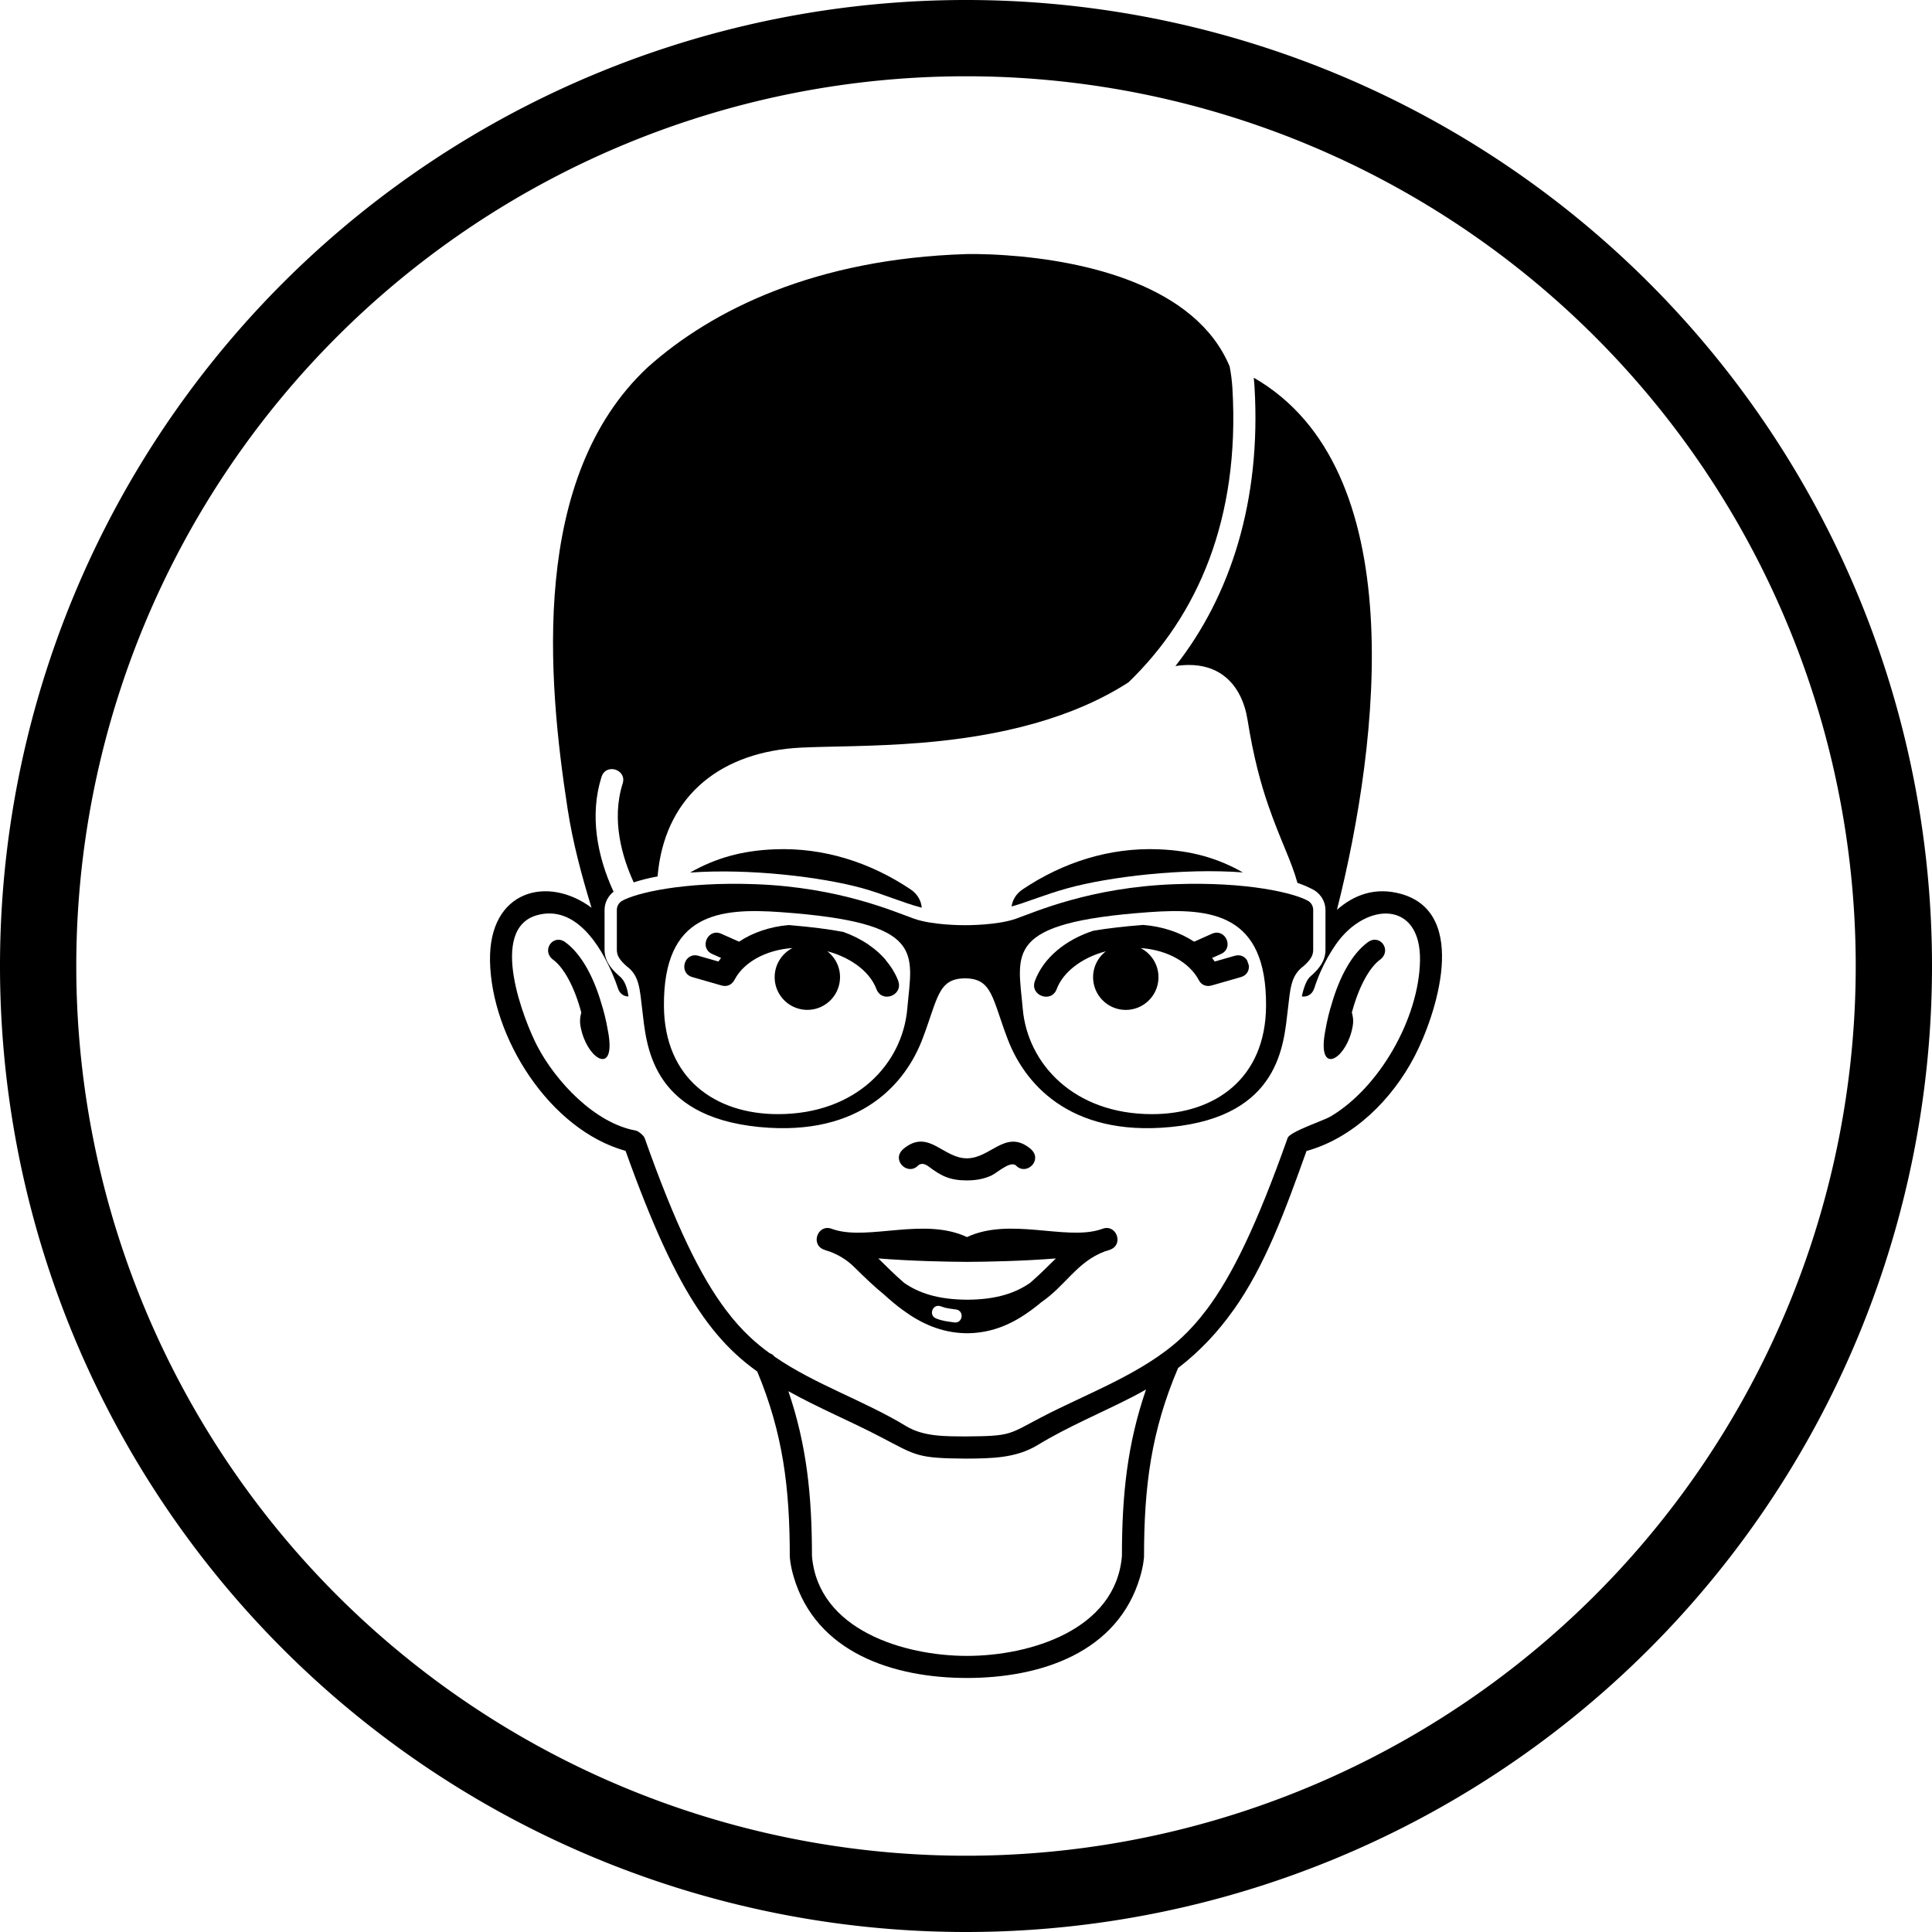 <?xml version="1.0" encoding="UTF-8" standalone="no"?>
<svg
   xmlns:dc="http://purl.org/dc/elements/1.1/"
   xmlns:cc="http://creativecommons.org/ns#"
   xmlns:rdf="http://www.w3.org/1999/02/22-rdf-syntax-ns#"
   xmlns:svg="http://www.w3.org/2000/svg"
   xmlns="http://www.w3.org/2000/svg"
   xmlns:sodipodi="http://sodipodi.sourceforge.net/DTD/sodipodi-0.dtd"
   xmlns:inkscape="http://www.inkscape.org/namespaces/inkscape"
   version="1.1"
   id="Layer_1"
   x="0px"
   y="0px"
   width="126.646"
   height="126.646"
   viewBox="0 0 126.646 126.646"
   enable-background="new 0 0 100 100"
   xml:space="preserve"
   inkscape:version="0.48.5 r10040"
   sodipodi:docname="Suzie.svg"><defs
   id="defs31" /><sodipodi:namedview
   pagecolor="#ffffff"
   bordercolor="#666666"
   borderopacity="1"
   objecttolerance="10"
   gridtolerance="10"
   guidetolerance="10"
   inkscape:pageopacity="0"
   inkscape:pageshadow="2"
   inkscape:window-width="1366"
   inkscape:window-height="706"
   id="namedview29"
   showgrid="false"
   inkscape:zoom="2.36"
   inkscape:cx="12.687577"
   inkscape:cy="97.221475"
   inkscape:window-x="-8"
   inkscape:window-y="-8"
   inkscape:window-maximized="1"
   inkscape:current-layer="Layer_1"
   fit-margin-top="0"
   fit-margin-left="0"
   fit-margin-right="0"
   fit-margin-bottom="0" />
<g
   id="g3"
   transform="translate(12.064,13.24)">
	<path
   d="M 42.653,67.375 42.51,67.329 42.457,67.31 c -0.898,-0.336 -1.406,0.994 -0.541,1.354 0.113,0.048 0.248,0.092 0.398,0.135 0.607,0.225 1.158,0.561 1.619,1.021 0.715,0.705 1.336,1.301 1.941,1.789 0.402,0.365 0.814,0.717 1.244,1.029 h 0.002 c 1.182,0.869 2.502,1.487 4.133,1.518 h 0.157 c 1.633,-0.029 2.951,-0.649 4.133,-1.518 v -0.002 c 0.221,-0.16 0.438,-0.332 0.65,-0.51 1.617,-1.113 2.342,-2.65 4.16,-3.332 0.147,-0.041 0.28,-0.085 0.391,-0.131 0.867,-0.357 0.357,-1.688 -0.539,-1.354 l -0.053,0.019 -0.144,0.046 c -2.282,0.691 -5.899,-0.83 -8.684,0.479 -2.778,-1.307 -6.388,0.213 -8.671,-0.478 z m 7.831,6.072 c -0.461,-0.068 -0.721,-0.082 -1.178,-0.256 -0.268,-0.103 -0.324,-0.355 -0.248,-0.553 l -0.002,-0.003 c 0.083,-0.198 0.29,-0.345 0.557,-0.241 0.363,0.14 0.619,0.151 0.993,0.205 0.051,0.008 0.096,0.021 0.137,0.039 v 0.002 c 0.402,0.188 0.253,0.881 -0.259,0.807 z m 0.787,-3.97 H 51.4 c 1.133,-0.004 3.588,-0.049 5.752,-0.224 -0.541,0.532 -1.101,1.091 -1.689,1.601 -0.924,0.636 -2.141,1.095 -4.119,1.104 -1.994,-0.01 -3.215,-0.467 -4.139,-1.103 -0.594,-0.51 -1.152,-1.07 -1.693,-1.603 2.164,0.176 4.617,0.221 5.759,0.225 z"
   id="path5"
   inkscape:connector-curvature="0"
   style="fill:#000000" />
	<path
   d="m 48.133,63.146 c 0.23,-0.17 0.461,-0.08 0.688,0.09 0.818,0.613 1.379,0.902 2.494,0.902 0.666,0 1.181,-0.125 1.603,-0.318 0.39,-0.18 1.207,-0.961 1.603,-0.674 0.653,0.711 1.725,-0.27 1.067,-0.982 0,0 -0.075,-0.09 -0.228,-0.199 -1.553,-1.135 -2.504,0.725 -4.045,0.725 -1.535,0 -2.464,-1.869 -4.024,-0.725 -0.15,0.109 -0.229,0.199 -0.229,0.199 -0.656,0.714 0.417,1.693 1.071,0.982 z"
   id="path7"
   inkscape:connector-curvature="0"
   style="fill:#000000" />
	<path
   d="m 46.039,49.751 c 0.004,0.005 0.007,0.01 0.011,0.015 0.121,0.15 0.24,0.301 0.343,0.461 -0.106,-0.165 -0.226,-0.322 -0.354,-0.476 z"
   id="path9"
   inkscape:connector-curvature="0"
   style="fill:#000000" />
	<path
   d="m 79.764,45.354 c -1.684,-0.465 -3.078,0.068 -4.188,1.045 2.805,-11.125 4.885,-28.942 -5.455,-34.88 0.021,0.208 0.041,0.42 0.053,0.638 0.433,7.374 -1.541,13.629 -5.188,18.265 2.871,-0.444 4.365,1.24 4.73,3.533 0.387,2.428 0.871,4.196 1.361,5.609 0.797,2.302 1.51,3.614 1.908,5.069 0.424,0.146 0.807,0.314 1.143,0.508 0.404,0.268 0.695,0.739 0.695,1.267 v 2.618 c 0,0.71 -0.404,1.228 -0.938,1.697 -0.288,0.213 -0.479,0.734 -0.612,1.354 0.317,0.052 0.678,-0.103 0.819,-0.54 0.033,-0.102 0.063,-0.199 0.097,-0.291 0.11,-0.32 0.223,-0.592 0.303,-0.769 0.281,-0.639 0.629,-1.259 1.012,-1.809 1.941,-2.793 5.582,-2.928 5.516,1.06 -0.065,3.765 -2.646,8.329 -5.889,10.235 -0.41,0.241 -2.641,0.98 -2.787,1.391 -2.019,5.704 -3.658,9.067 -5.331,11.283 h -0.005 c -0.529,0.707 -1.061,1.295 -1.611,1.807 -2.535,2.358 -6.188,3.646 -9.221,5.233 -2.15,1.126 -1.936,1.22 -4.914,1.244 -1.316,-0.01 -2.77,0.031 -3.936,-0.68 -2.73,-1.661 -5.957,-2.72 -8.611,-4.546 -0.09,-0.114 -0.205,-0.19 -0.326,-0.229 -0.438,-0.318 -0.859,-0.658 -1.256,-1.027 -0.549,-0.512 -1.082,-1.1 -1.609,-1.803 -1.676,-2.22 -3.316,-5.582 -5.336,-11.289 -0.055,-0.149 -0.41,-0.447 -0.566,-0.474 -2.725,-0.488 -5.266,-3.253 -6.453,-5.513 -0.881,-1.682 -3.26,-7.716 -0.018,-8.611 2.496,-0.688 4.137,1.984 4.939,3.867 0.148,0.346 0.248,0.621 0.301,0.777 l 0.051,0.15 c 0.123,0.378 0.41,0.54 0.691,0.537 -0.076,-0.537 -0.229,-1.068 -0.629,-1.364 -0.531,-0.469 -0.938,-0.987 -0.938,-1.697 v -2.618 c 0,-0.479 0.24,-0.913 0.59,-1.188 -1.08,-2.333 -1.582,-5.026 -0.789,-7.528 0.293,-0.923 1.678,-0.483 1.385,0.44 -0.76,2.395 -0.018,4.843 0.701,6.424 l 0.029,0.052 c 0.475,-0.158 1,-0.287 1.562,-0.39 0.01,-0.135 0.023,-0.306 0.051,-0.505 0.617,-4.839 4.127,-7.686 9.371,-7.94 1.877,-0.09 4.701,-0.058 7.85,-0.314 5.288,-0.432 9.975,-1.629 13.592,-3.963 4.527,-4.364 7.316,-10.707 6.816,-19.253 C 68.693,11.725 68.631,11.242 68.541,10.781 66.325,5.47 59.077,3.855 53.9,3.495 52.32,3.384 51.273,3.416 51.273,3.416 41.441,3.725 34.637,7.035 30.387,10.843 c -7.713,7.208 -6.568,20.382 -5.24,28.96 0.33,2.154 0.908,4.321 1.564,6.461 -2.863,-2.135 -6.736,-1.171 -6.654,3.482 0.084,5.007 3.893,11.066 8.887,12.457 1.74,4.867 3.24,8.113 4.793,10.432 h 0.002 c 0.775,1.159 1.562,2.082 2.402,2.863 0.451,0.422 0.932,0.809 1.434,1.168 1.678,4.027 2.133,7.591 2.133,12.134 0,0 0.023,0.54 0.254,1.319 1.463,4.98 6.539,6.635 11.358,6.635 4.82,0 9.894,-1.654 11.355,-6.635 0.23,-0.779 0.254,-1.319 0.254,-1.319 0,-4.623 0.473,-8.233 2.23,-12.36 1.46,-1.126 2.635,-2.395 3.63,-3.801 h 0.005 c 2.068,-2.92 3.355,-6.428 4.785,-10.428 3.094,-0.861 5.605,-3.386 7.066,-6.17 1.39,-2.648 3.673,-9.431 -0.881,-10.687 z M 61.48,88.76 c -0.404,4.854 -6.041,6.547 -10.158,6.547 -4.117,0 -9.758,-1.692 -10.16,-6.547 -0.002,-3.971 -0.346,-7.279 -1.547,-10.805 1.975,1.102 4.105,1.982 6.062,3.008 2.363,1.236 2.389,1.387 5.589,1.412 1.645,-0.014 3.256,-0.018 4.688,-0.889 1.994,-1.213 4.159,-2.101 6.229,-3.164 0.301,-0.157 0.594,-0.316 0.879,-0.48 -1.23,3.568 -1.58,6.905 -1.582,10.918 z"
   id="path11"
   inkscape:connector-curvature="0"
   style="fill:#000000" />
	<path
   d="M 69.799,50.041 C 69.764,49.925 69.725,49.816 69.684,49.709 69.533,49.466 69.246,49.308 68.873,49.415 L 67.564,49.79 C 67.506,49.711 67.449,49.631 67.39,49.556 l 0.58,-0.259 c 0.885,-0.393 0.295,-1.72 -0.591,-1.327 l -1.166,0.52 c -0.924,-0.614 -2.08,-0.999 -3.338,-1.1 -1.313,0.104 -2.392,0.232 -3.271,0.382 -1.812,0.588 -3.267,1.771 -3.828,3.292 -0.354,0.955 1.076,1.483 1.43,0.529 0.389,-1.051 1.57,-2.041 3.221,-2.474 -0.549,0.423 -0.883,1.104 -0.832,1.85 0.084,1.181 1.107,2.07 2.289,1.988 1.18,-0.084 2.07,-1.106 1.988,-2.289 -0.055,-0.779 -0.52,-1.43 -1.168,-1.762 1.826,0.129 3.211,0.982 3.805,2.079 0.135,0.289 0.441,0.492 0.852,0.375 l 1.914,-0.549 c 0.411,-0.118 0.561,-0.454 0.524,-0.77 z"
   id="path13"
   inkscape:connector-curvature="0"
   style="fill:#000000" />
	<path
   d="m 26.078,54.419 c 0.52,1.884 2.188,2.743 1.74,0.083 -0.158,-0.945 -0.328,-1.539 -0.443,-1.9 -0.518,-1.807 -1.334,-3.308 -2.371,-4.071 -0.809,-0.599 -1.613,0.545 -0.805,1.144 0.678,0.498 1.383,1.734 1.842,3.459 -0.103,0.397 -0.127,0.69 0.037,1.285 z"
   id="path15"
   inkscape:connector-curvature="0"
   style="fill:#000000" />
	<path
   d="m 78.395,49.673 c 0.812,-0.599 0.008,-1.742 -0.803,-1.144 -1.037,0.764 -1.852,2.265 -2.369,4.073 -0.117,0.36 -0.285,0.953 -0.443,1.899 -0.446,2.66 1.224,1.801 1.74,-0.083 0.164,-0.595 0.14,-0.888 0.033,-1.286 0.461,-1.725 1.166,-2.961 1.842,-3.459 z"
   id="path17"
   inkscape:connector-curvature="0"
   style="fill:#000000" />
	<path
   d="m 54.973,45.059 c -0.451,0.303 -0.672,0.718 -0.725,1.124 1.129,-0.324 2.182,-0.785 3.664,-1.196 2.709,-0.752 7.596,-1.337 11.496,-1.039 -1.67,-0.946 -3.391,-1.431 -5.529,-1.515 -3.219,-0.129 -6.279,0.862 -8.906,2.626 z"
   id="path19"
   inkscape:connector-curvature="0"
   style="fill:#000000" />
	<path
   d="m 46.791,50.996 c -0.086,-0.226 -0.198,-0.441 -0.324,-0.65 -0.024,-0.04 -0.049,-0.08 -0.075,-0.119 0.002,0.003 0.004,0.007 0.006,0.01 -0.104,-0.164 -0.224,-0.319 -0.349,-0.472 -0.036,-0.044 -0.063,-0.093 -0.101,-0.136 -0.002,-0.003 -0.004,-0.006 -0.007,-0.009 -0.008,-0.009 -0.016,-0.017 -0.024,-0.025 -0.116,-0.129 -0.239,-0.255 -0.37,-0.375 0.097,0.09 0.184,0.185 0.273,0.277 -0.091,-0.095 -0.179,-0.19 -0.277,-0.28 -0.203,-0.187 -0.422,-0.361 -0.678,-0.537 -0.49,-0.336 -1.047,-0.615 -1.645,-0.83 -0.934,-0.178 -2.111,-0.331 -3.602,-0.452 -1.219,0.112 -2.338,0.492 -3.236,1.09 l -1.166,-0.519 c -0.885,-0.393 -1.475,0.934 -0.59,1.327 l 0.578,0.259 c -0.059,0.075 -0.117,0.155 -0.174,0.234 l -1.309,-0.375 c -0.93,-0.268 -1.332,1.128 -0.4,1.396 l 1.912,0.549 c 0.41,0.117 0.717,-0.086 0.877,-0.416 0.568,-1.058 1.951,-1.91 3.777,-2.04 -0.648,0.332 -1.111,0.983 -1.166,1.762 -0.084,1.182 0.807,2.205 1.988,2.289 1.18,0.082 2.205,-0.809 2.287,-1.988 0.053,-0.746 -0.281,-1.427 -0.83,-1.85 1.176,0.31 2.115,0.902 2.697,1.598 0.232,0.279 0.41,0.574 0.521,0.876 0.057,0.15 0.139,0.263 0.254,0.358 0.039,0.029 0.082,0.057 0.143,0.084 l 0.062,0.023 0.074,0.021 0.061,0.011 c 0.291,0.036 0.607,-0.097 0.773,-0.352 0.119,-0.178 0.162,-0.412 0.062,-0.68 L 46.79,50.989 v 0.007 z"
   id="path21"
   inkscape:connector-curvature="0"
   style="fill:#000000" />
	<path
   d="m 48.357,46.262 c -0.033,-0.434 -0.256,-0.882 -0.732,-1.203 -2.631,-1.763 -5.691,-2.754 -8.906,-2.626 -2.141,0.084 -3.861,0.569 -5.547,1.525 3.902,-0.282 8.648,0.292 11.305,1.029 1.33,0.367 2.572,0.927 3.88,1.275 z"
   id="path23"
   inkscape:connector-curvature="0"
   style="fill:#000000" />
	<path
   style="fill:#000000"
   d="m 46.467,50.346 0.005,0.008 -0.005,-0.008 z"
   id="polygon25"
   inkscape:connector-curvature="0" />
	<path
   d="m 64.686,60.637 c 7.187,-0.705 7.398,-5.481 7.666,-7.666 0.168,-1.387 0.183,-2.25 1.027,-2.875 0.471,-0.414 0.639,-0.706 0.639,-1.071 v -2.618 c 0,-0.243 -0.125,-0.458 -0.313,-0.581 -0.902,-0.525 -4.027,-1.282 -8.777,-1.105 -5.538,0.206 -9.125,1.817 -10.395,2.263 -1.22,0.43 -3.185,0.425 -3.339,0.424 -0.149,10e-4 -2.116,0.006 -3.335,-0.424 -1.27,-0.445 -4.855,-2.057 -10.395,-2.263 -4.75,-0.177 -7.873,0.58 -8.777,1.105 -0.189,0.124 -0.316,0.338 -0.316,0.581 v 2.618 c 0,0.365 0.172,0.657 0.641,1.071 0.846,0.625 0.857,1.489 1.027,2.875 0.268,2.185 0.48,6.961 7.664,7.666 6.766,0.66 9.641,-3.002 10.686,-5.729 1.033,-2.688 1.01,-4.009 2.807,-4.015 1.799,0.006 1.775,1.326 2.807,4.015 1.044,2.727 3.919,6.389 10.683,5.729 z M 47.41,52.884 c -0.314,3.604 -3.348,6.91 -8.477,6.91 -4.115,0 -7.439,-2.331 -7.475,-7.081 -0.043,-6.073 3.588,-6.456 7.693,-6.158 9.529,0.688 8.583,2.643 8.259,6.329 z m 7.569,0 c -0.324,-3.686 -1.27,-5.641 8.258,-6.329 4.105,-0.298 7.738,0.085 7.691,6.158 -0.033,4.75 -3.357,7.081 -7.475,7.081 -5.127,0 -8.16,-3.306 -8.474,-6.91 z"
   id="path27"
   inkscape:connector-curvature="0"
   style="fill:#000000" />
</g>
<path
   sodipodi:type="arc"
   style="color:#000000;fill:none;stroke:#000000;stroke-width:5;stroke-linecap:round;stroke-linejoin:round;stroke-miterlimit:4;stroke-opacity:1;stroke-dasharray:none;stroke-dashoffset:0;marker:none;visibility:visible;display:inline;overflow:visible;enable-background:accumulate"
   id="path3782"
   sodipodi:cx="58.426197"
   sodipodi:cy="58.951851"
   sodipodi:rx="60.82317"
   sodipodi:ry="60.82317"
   d="m 119.249,58.952 a 60.823,60.823 0 1 1 -121.646,0 60.823,60.823 0 1 1 121.646,0 z"
   transform="translate(4.897,4.371)" /></svg>